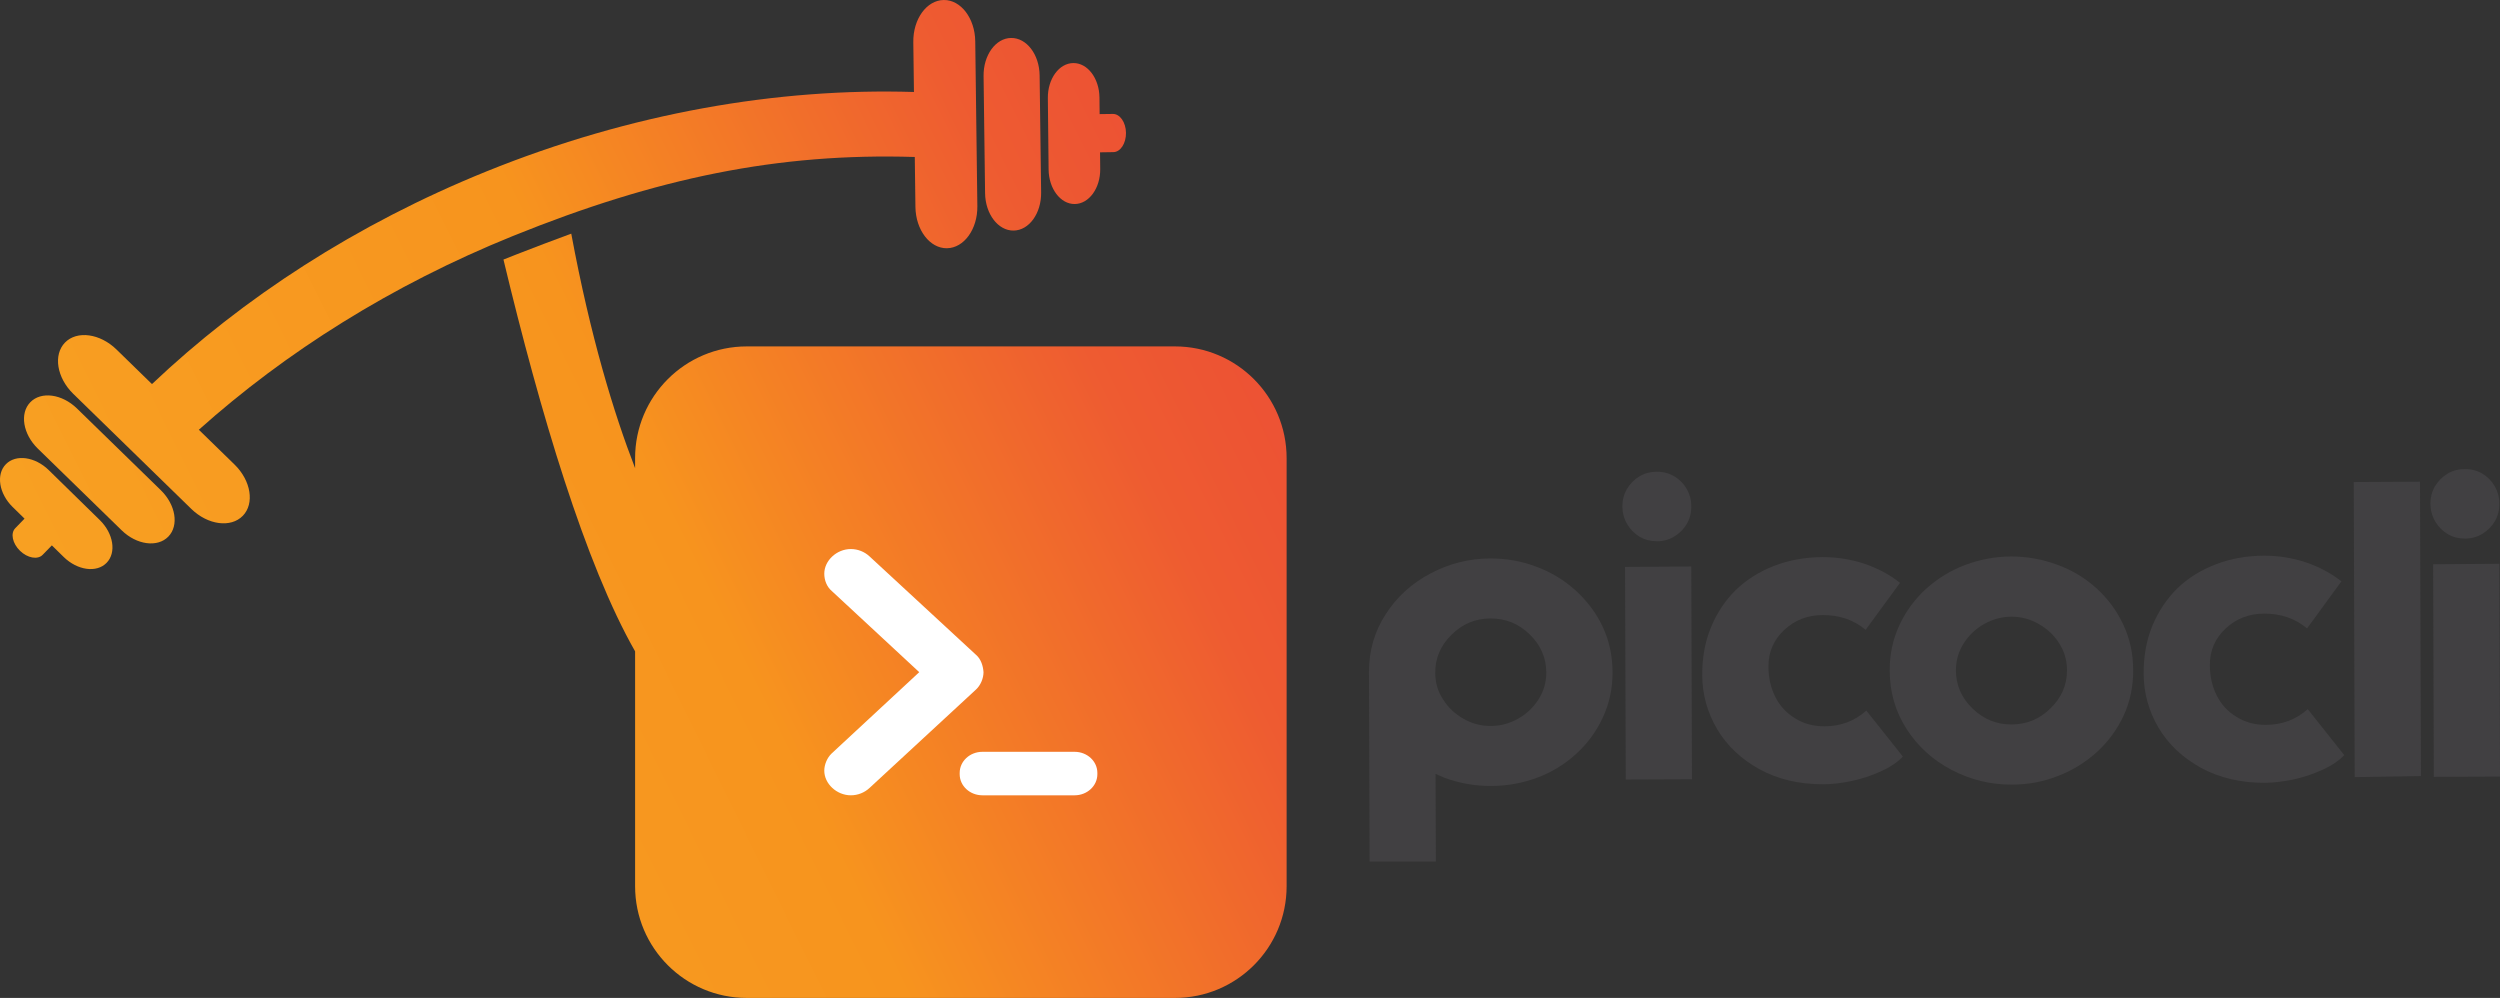 <?xml version="1.0" encoding="utf-8"?>
<svg viewBox="-1552.716 -562.784 3668.746 1464.466" width="3668.746" height="1464.466"
	xmlns="http://www.w3.org/2000/svg">
	<rect x="-1552.716" y="-562.784" width="3668.746" height="1464.466" fill="#333333" stroke="none"/>
	<g transform="matrix(1, 0, 0, 1, -2239.409, -802.999)">
		<g>
			<path fill="#414042" d="M2695.65,1225.759c0.13-31.109,8.265-59.059,24.416-83.879c16.207-25.447,38.061-45.404,65.623-59.983&#10;&#9;&#9;&#9;c27.571-14.691,56.901-22.044,87.947-22.177c23.76,0,46.339,3.938,67.731,12.204c21.132,7.748,40.363,19.3,57.69,34.916&#10;&#9;&#9;&#9;c17.063,15.616,30.386,33.349,39.773,53.551c9.381,19.951,14.18,42.143,14.301,66.299c0.067,23.624-4.658,45.677-14.171,66.146&#10;&#9;&#9;&#9;c-9.256,20.35-22.319,38.19-39.116,53.563c-16.806,15.345-35.964,27.124-57.496,35.131c-21.65,8.008-44.234,12.089-67.6,12.089&#10;&#9;&#9;&#9;c-22.904,0.118-45.348-3.805-67.399-11.69l-6.952-3.015l-7.03-3.012l0.466,128.629h-97.27L2695.65,1225.759z M2792.913,1227.601&#10;&#9;&#9;&#9;c0,14.446,3.804,27.428,11.419,38.859c7.481,12.074,17.584,21.522,30.184,28.615c12.406,7.076,25.733,10.625,39.913,10.489&#10;&#9;&#9;&#9;c14.304,0,27.621-3.669,40.226-10.76c12.604-7.221,22.582-16.669,30.128-28.742c7.416-11.812,11.093-24.806,11.093-38.989&#10;&#9;&#9;&#9;c-0.065-21.528-8.209-40.292-24.545-56.047c-16.082-15.616-35.177-23.361-57.362-23.229c-21.919,0-40.898,7.868-56.902,23.623&#10;&#9;&#9;&#9;C2800.924,1187.176,2792.783,1205.822,2792.913,1227.601z"/>
			<path fill="#414042" d="M3162.081,1009.049c-4.46,7.624-10.563,13.656-18.243,18.387c-7.675,4.721-16.206,7.081-25.596,7.081&#10;&#9;&#9;&#9;c-9.318,0-17.722-2.225-25.271-6.56c-7.804-4.736-13.903-10.901-18.372-18.511c-4.726-8.146-7.02-16.807-7.085-25.98&#10;&#9;&#9;&#9;c0-9.333,2.229-17.856,6.63-25.606c4.851-7.866,10.949-14.185,18.5-18.644c7.55-4.459,15.953-6.698,25.268-6.698&#10;&#9;&#9;&#9;c9.39-0.118,17.916,2.116,25.6,6.575c7.541,4.458,13.724,10.627,18.376,18.51c4.465,7.733,6.764,16.271,6.764,25.586&#10;&#9;&#9;&#9;C3168.709,992.899,3166.479,1001.578,3162.081,1009.049z M3168.65,1071.532l0.98,312.237l-97.132,0.395l-1.051-311.979&#10;&#9;&#9;&#9;L3168.65,1071.532z"/>
			<path fill="#414042" d="M3424.543,1164.466c-8.734-7.229-18.248-12.598-28.612-16.285c-10.839-3.666-22.191-5.369-34.2-5.369&#10;&#9;&#9;&#9;c-22.384,0-41.152,7.347-56.639,21.793c-15.553,14.567-23.301,32.418-23.231,53.684c0.059,16.665,3.478,31.627,10.176,44.747&#10;&#9;&#9;&#9;c6.561,13.136,16.206,23.639,29.068,31.371c12.409,7.884,26.773,11.686,43.059,11.686c23.886-0.136,44.357-7.745,61.366-23.099&#10;&#9;&#9;&#9;l53.612,67.469c-7.739,8.264-18.5,15.492-32.22,21.752c-14.05,6.304-28.418,11.02-43.183,14.185&#10;&#9;&#9;&#9;c-14.843,3.018-28.553,4.724-41.157,4.724c-35.37,0.124-66.611-7.234-93.589-21.92c-27.103-14.936-47.909-34.615-62.356-58.911&#10;&#9;&#9;&#9;c-14.502-24.669-21.846-51.181-21.909-79.401c-0.13-25.875,4.201-49.228,12.86-70.104c8.863-21.384,21.067-39.772,36.625-54.994&#10;&#9;&#9;&#9;c15.488-14.962,34.189-26.65,56.312-35.312c21.919-8.401,45.542-12.604,70.944-12.737c20.674,0,40.888,3.159,60.707,9.587&#10;&#9;&#9;&#9;c19.891,6.699,37.476,16.009,52.765,28.215L3424.543,1164.466z"/>
			<path fill="#414042" d="M3550.813,1370.116c-27.696-14.541-49.688-34.492-66.024-59.825&#10;&#9;&#9;&#9;c-16.538-25.595-24.875-54.21-24.949-85.841c-0.13-23.762,4.598-45.938,14.05-66.42c9.522-20.609,22.519-38.326,39.12-53.548&#10;&#9;&#9;&#9;c16.871-15.222,36.025-27.045,57.562-35.176c21.85-8.146,44.293-12.342,67.272-12.48c23.102,0,45.67,3.943,67.662,12.083&#10;&#9;&#9;&#9;c21.32,7.612,40.632,19.164,57.681,34.524c16.875,15.356,30.065,33.207,39.449,53.424c9.646,20.605,14.446,42.661,14.502,66.405&#10;&#9;&#9;&#9;c0.127,24.156-4.462,46.348-13.71,66.423c-9.259,20.341-22.385,38.329-39.448,54.078c-17.263,15.498-36.36,27.269-57.488,35.272&#10;&#9;&#9;&#9;c-21.269,8.417-43.78,12.602-67.543,12.602C3607.844,1391.776,3578.504,1384.548,3550.813,1370.116z M3581.521,1280.113&#10;&#9;&#9;&#9;c16.151,15.61,35.186,23.361,57.104,23.226c22.181,0,41.211-7.88,57.165-23.635c16.21-15.616,24.346-34.386,24.217-56.165&#10;&#9;&#9;&#9;c0-14.189-3.873-27.31-11.424-39.254c-7.541-11.936-17.644-21.398-30.248-28.48c-12.337-7.093-25.793-10.636-40.234-10.636&#10;&#9;&#9;&#9;c-14.041,0.133-27.3,3.805-39.904,10.896c-12.535,7.094-22.573,16.804-30.063,28.739c-7.481,11.947-11.158,25.079-11.158,39.252&#10;&#9;&#9;&#9;C3557.115,1245.854,3565.251,1264.482,3581.521,1280.113z"/>
			<path fill="#414042" d="M4072.313,1162.365c-8.727-7.215-18.308-12.723-28.684-16.285c-10.83-3.666-22.186-5.493-34.188-5.376&#10;&#9;&#9;&#9;c-22.307,0-41.158,7.359-56.571,21.785c-15.552,14.443-23.303,32.432-23.237,53.683c0.064,16.681,3.475,31.643,10.173,44.763&#10;&#9;&#9;&#9;c6.563,13.141,16.206,23.638,29.076,31.374c12.392,7.747,26.776,11.685,42.917,11.685c24.024-0.123,44.491-7.871,61.499-23.102&#10;&#9;&#9;&#9;l53.55,67.469c-7.677,8.129-18.437,15.481-32.22,21.62c-13.978,6.437-28.424,11.154-43.188,14.305&#10;&#9;&#9;&#9;c-14.829,3.029-28.548,4.598-41.144,4.735c-35.317,0-66.547-7.231-93.589-22.011c-27.051-14.845-47.845-34.521-62.356-58.813&#10;&#9;&#9;&#9;c-14.502-24.812-21.784-51.185-21.846-79.405c-0.139-25.863,4.135-49.228,12.793-70.23c8.867-21.266,21.133-39.649,36.693-55.01&#10;&#9;&#9;&#9;c15.413-14.823,34.191-26.635,56.303-35.173c21.855-8.401,45.553-12.589,70.885-12.728c20.738,0,40.952,3.142,60.639,9.577&#10;&#9;&#9;&#9;c20.013,6.696,37.542,16.015,52.901,28.098L4072.313,1162.365z"/>
			<path fill="#414042" d="M4140.828,947.618l97.195-0.519l1.391,431.937l-97.21,1.583L4140.828,947.618z"/>
			<path fill="#414042" d="M4347.83,1005.244c-4.395,7.485-10.504,13.519-18.251,18.387c-7.612,4.583-16.144,6.94-25.533,6.94&#10;&#9;&#9;&#9;c-9.313,0-17.706-2.087-25.262-6.549c-7.745-4.594-13.916-10.895-18.372-18.519c-4.727-8.128-7.028-16.808-7.094-25.984&#10;&#9;&#9;&#9;c0-9.327,2.166-17.853,6.634-25.598c4.854-7.875,10.96-14.037,18.511-18.644c7.544-4.464,15.943-6.684,25.262-6.684&#10;&#9;&#9;&#9;c9.389-0.139,17.921,2.087,25.595,6.561c7.551,4.459,13.71,10.636,18.381,18.504c4.459,7.748,6.758,16.271,6.758,25.604&#10;&#9;&#9;&#9;C4354.528,988.974,4352.298,997.635,4347.83,1005.244z M4354.458,1067.589l0.981,312.237l-97.132,0.396l-0.981-311.967&#10;&#9;&#9;&#9;L4354.458,1067.589z"/>
		</g>
		<g>
			<linearGradient id="SVGID_1_" gradientUnits="userSpaceOnUse" x1="630.846" y1="1808.027" x2="3051.086" y2="612.995">
				<stop offset="0" style="stop-color:#FFF33B"/>
				<stop offset="0.004" style="stop-color:#F9A624"/>
				<stop offset="0.478" style="stop-color:#F7941E"/>
				<stop offset="0.541" style="stop-color:#F58523"/>
				<stop offset="0.722" style="stop-color:#EE5B31"/>
				<stop offset="0.773" style="stop-color:#ED5533"/>
				<stop offset="1" style="stop-color:#E93E3A"/>
			</linearGradient>
			<path fill="url(#SVGID_1_)" d="M2410.901,748.574h-628.288c-90.516,0-163.906,73.396-163.906,163.908v14.779&#10;&#9;&#9;&#9;c-31.193-80.519-65.565-192.922-93.694-344.16c-26.84,9.865-53.931,20.127-81.336,30.842c-6.067,2.372-12.11,4.775-18.15,7.182&#10;&#9;&#9;&#9;c54.186,226.019,120.365,447.322,193.181,574.949v344.699c0,90.527,73.39,163.908,163.906,163.908h628.288&#10;&#9;&#9;&#9;c90.51,0,163.9-73.381,163.9-163.908v-97.243v-201.807v-178.313V927.247v-14.765&#10;&#9;&#9;&#9;C2574.802,821.97,2501.412,748.574,2410.901,748.574z"/>
			<g>
				<linearGradient id="SVGID_2_" gradientUnits="userSpaceOnUse" x1="337.345" y1="1213.614" x2="2757.592" y2="18.578">
					<stop offset="0" style="stop-color:#FFF33B"/>
					<stop offset="0.004" style="stop-color:#F9A624"/>
					<stop offset="0.478" style="stop-color:#F7941E"/>
					<stop offset="0.541" style="stop-color:#F58523"/>
					<stop offset="0.722" style="stop-color:#EE5B31"/>
					<stop offset="0.773" style="stop-color:#ED5533"/>
					<stop offset="1" style="stop-color:#E93E3A"/>
				</linearGradient>
				<path fill="url(#SVGID_2_)" d="M2071.625,240.218c-25.085,0.317-45.095,27.967-44.656,61.759l0.94,73.222&#10;&#9;&#9;&#9;&#9;c-199.969-6.19-415.513,30.852-627.326,116.561c-191.631,77.554-357.704,185.878-490.872,312.092l-52.08-50.761&#10;&#9;&#9;&#9;&#9;c-24.195-23.594-58.008-28.134-75.556-10.197c-17.478,17.992-12.101,51.657,12.137,75.292l173.216,168.856&#10;&#9;&#9;&#9;&#9;c24.208,23.604,58.012,28.139,75.548,10.156c17.515-17.966,12.112-51.671-12.094-75.253l-52.397-51.066&#10;&#9;&#9;&#9;&#9;c127.749-114.264,283.184-212.405,460.521-284.179c211.849-85.717,390.181-122.315,590.128-116.119l0.943,73.301&#10;&#9;&#9;&#9;&#9;c0.424,33.795,21.122,60.912,46.218,60.637c25.074-0.359,45.084-27.975,44.65-61.818l-3.083-241.882&#10;&#9;&#9;&#9;&#9;C2117.439,267.014,2096.741,239.899,2071.625,240.218z"/>
				<linearGradient id="SVGID_3_" gradientUnits="userSpaceOnUse" x1="388.842" y1="1317.869" x2="2809.063" y2="122.846">
					<stop offset="0" style="stop-color:#FFF33B"/>
					<stop offset="0.004" style="stop-color:#F9A624"/>
					<stop offset="0.478" style="stop-color:#F7941E"/>
					<stop offset="0.541" style="stop-color:#F58523"/>
					<stop offset="0.722" style="stop-color:#EE5B31"/>
					<stop offset="0.773" style="stop-color:#ED5533"/>
					<stop offset="1" style="stop-color:#E93E3A"/>
				</linearGradient>
				<path fill="url(#SVGID_3_)" d="M2170.463,295.927c-22.699,0.27-40.779,25.339-40.381,55.889l2.21,171.928&#10;&#9;&#9;&#9;&#9;c0.421,30.585,19.147,55.13,41.848,54.828c22.71-0.255,40.805-25.288,40.407-55.903l-2.223-171.88&#10;&#9;&#9;&#9;&#9;C2211.962,320.177,2193.21,295.629,2170.463,295.927z"/>
				<linearGradient id="SVGID_4_" gradientUnits="userSpaceOnUse" x1="406.136" y1="1352.956" x2="2826.388" y2="157.917">
					<stop offset="0" style="stop-color:#FFF33B"/>
					<stop offset="0.004" style="stop-color:#F9A624"/>
					<stop offset="0.478" style="stop-color:#F7941E"/>
					<stop offset="0.541" style="stop-color:#F58523"/>
					<stop offset="0.722" style="stop-color:#EE5B31"/>
					<stop offset="0.773" style="stop-color:#ED5533"/>
					<stop offset="1" style="stop-color:#E93E3A"/>
				</linearGradient>
				<path fill="url(#SVGID_4_)" d="M2319.79,407.417l-19.39,0.256l-0.239-24.338c-0.3-28.224-17.498-50.847-38.409-50.577&#10;&#9;&#9;&#9;&#9;c-20.897,0.199-37.616,23.167-37.348,51.352L2225.52,489c0.29,28.15,17.477,50.855,38.38,50.612&#10;&#9;&#9;&#9;&#9;c20.871-0.177,37.631-23.233,37.365-51.345l-0.16-15.493l-0.096-9.007l19.59-0.308c10.384-0.146,18.668-12.821,18.479-28.327&#10;&#9;&#9;&#9;&#9;C2338.846,419.659,2330.2,407.263,2319.79,407.417z"/>
				<linearGradient id="SVGID_5_" gradientUnits="userSpaceOnUse" x1="334.749" y1="1208.353" x2="2754.983" y2="13.324">
					<stop offset="0" style="stop-color:#FFF33B"/>
					<stop offset="0.004" style="stop-color:#F9A624"/>
					<stop offset="0.478" style="stop-color:#F7941E"/>
					<stop offset="0.541" style="stop-color:#F58523"/>
					<stop offset="0.722" style="stop-color:#EE5B31"/>
					<stop offset="0.773" style="stop-color:#ED5533"/>
					<stop offset="1" style="stop-color:#E93E3A"/>
				</linearGradient>
				<path fill="url(#SVGID_5_)" d="M749.267,1054.448l13.533-13.893l17.375,17.039c20.17,19.744,48.328,23.581,62.925,8.603&#10;&#9;&#9;&#9;&#9;c14.635-14.915,10.217-42.975-9.901-62.716L758.241,930.1c-20.115-19.699-48.322-23.604-62.93-8.646&#10;&#9;&#9;&#9;&#9;c-14.63,14.887-10.176,43.035,9.889,62.729l11.063,10.835l6.44,6.307l-13.636,14.067c-7.238,7.45-4.131,22.27,6.966,33.097&#10;&#9;&#9;&#9;&#9;C727.14,1059.267,742.016,1061.919,749.267,1054.448z"/>
				<linearGradient id="SVGID_6_" gradientUnits="userSpaceOnUse" x1="321.435" y1="1181.397" x2="2741.685" y2="-13.64">
					<stop offset="0" style="stop-color:#FFF33B"/>
					<stop offset="0.004" style="stop-color:#F9A624"/>
					<stop offset="0.478" style="stop-color:#F7941E"/>
					<stop offset="0.541" style="stop-color:#F58523"/>
					<stop offset="0.722" style="stop-color:#EE5B31"/>
					<stop offset="0.773" style="stop-color:#ED5533"/>
					<stop offset="1" style="stop-color:#E93E3A"/>
				</linearGradient>
				<path fill="url(#SVGID_6_)" d="M799.599,839.606c-21.929-21.321-52.522-25.438-68.361-9.173&#10;&#9;&#9;&#9;&#9;c-15.883,16.24-10.975,46.732,10.95,68.102l123.115,119.966c21.9,21.389,52.516,25.486,68.394,9.193&#10;&#9;&#9;&#9;&#9;c15.859-16.247,10.919-46.753-10.967-68.076L799.599,839.606z"/>
			</g>
			<g>
				<path fill="#FFFFFF" d="M2119.039,1201.217c7.303,6.213,10.347,16.377,10.954,25.411c0,9.035-4.26,19.198-10.954,25.412&#10;&#9;&#9;&#9;&#9;l-156.382,144.555c-7.303,6.777-17.038,10.729-27.382,10.729c-20.688,0-38.944-16.939-38.944-36.139&#10;&#9;&#9;&#9;&#9;c0-9.033,4.259-19.2,10.953-25.41l128.393-119.146l-128.393-119.146c-7.302-6.21-10.953-15.81-10.953-25.41&#10;&#9;&#9;&#9;&#9;c0-19.199,18.255-36.139,38.944-36.139c10.344,0,20.08,3.952,27.382,10.729L2119.039,1201.217z"/>
			</g>
			<path fill="#FFFFFF" d="M2297.074,1376.38c0,17.088-14.928,30.943-33.344,30.943h-135.357c-18.416,0-33.344-13.855-33.344-30.943&#10;&#9;&#9;&#9;v-1.945c0-17.091,14.928-30.945,33.344-30.945h135.357c18.416,0,33.344,13.854,33.344,30.945V1376.38z"/>
		</g>
	</g>
</svg>